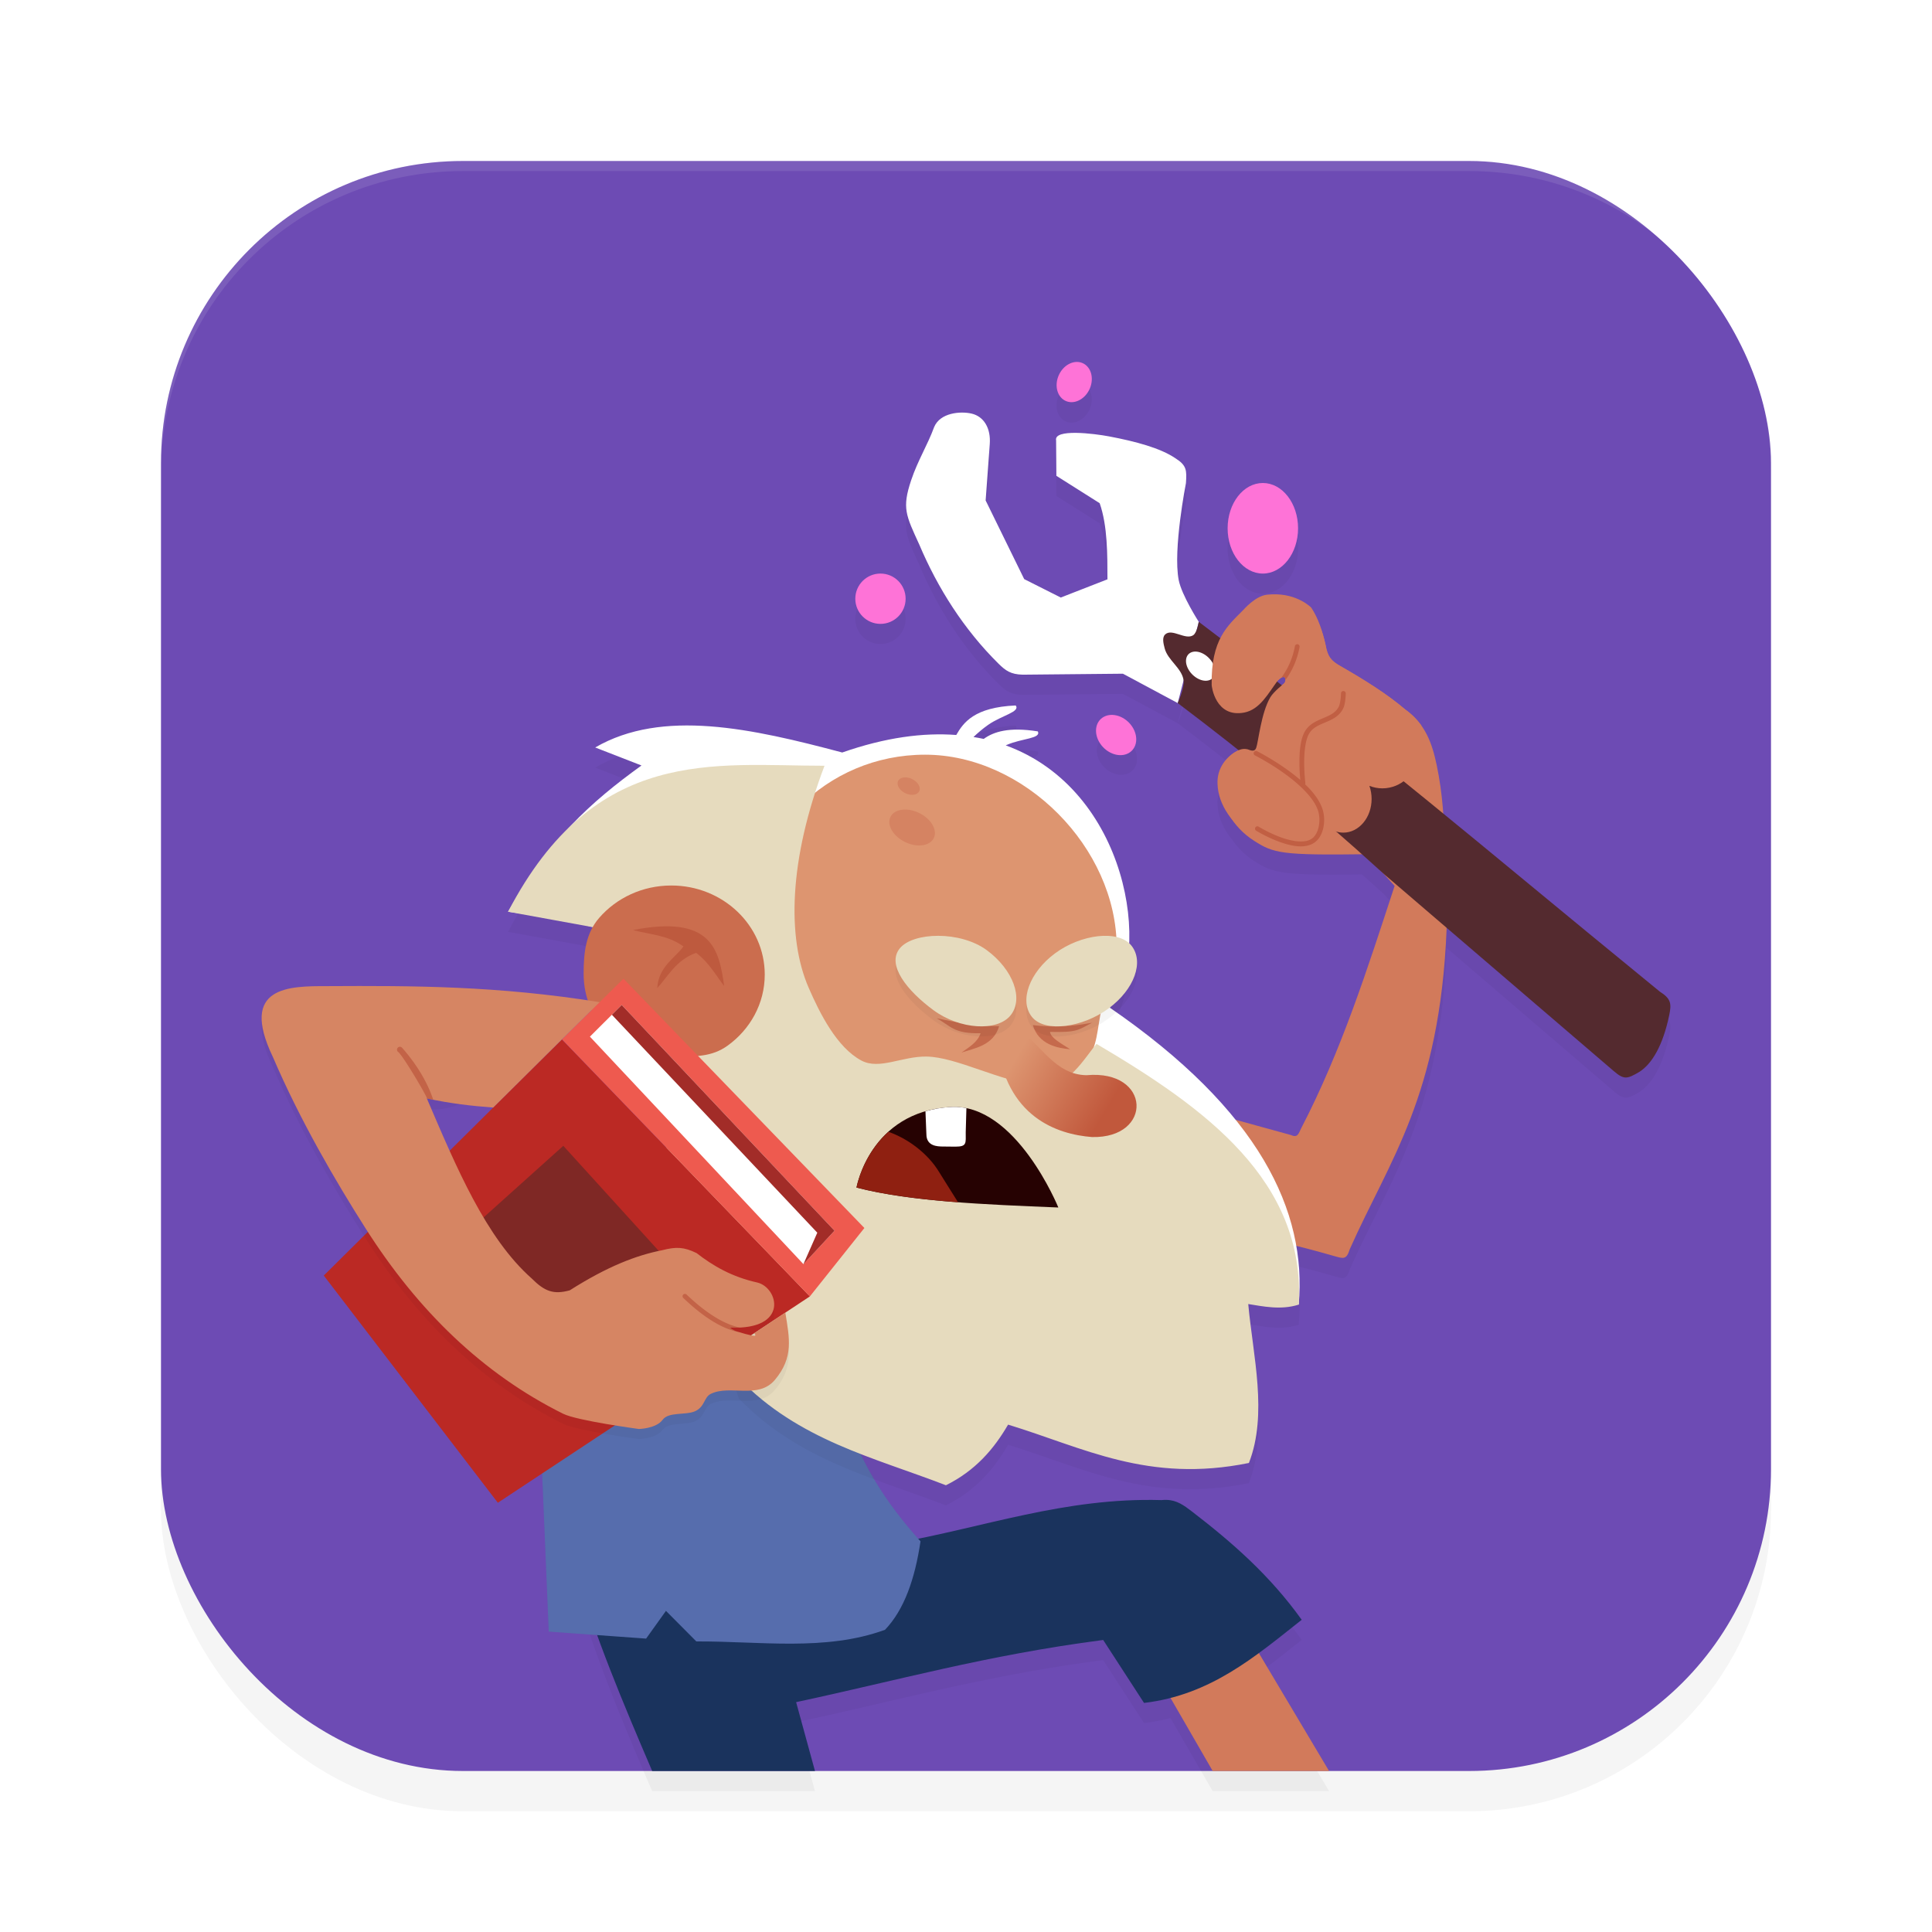 <?xml version="1.0" encoding="UTF-8" standalone="no"?>
<svg
   width="192"
   height="192"
   version="1"
   id="svg12"
   sodipodi:docname="games_almostahero.svg"
   inkscape:version="1.1.1 (1:1.1+202109281949+c3084ef5ed)"
   xmlns:inkscape="http://www.inkscape.org/namespaces/inkscape"
   xmlns:sodipodi="http://sodipodi.sourceforge.net/DTD/sodipodi-0.dtd"
   xmlns:xlink="http://www.w3.org/1999/xlink"
   xmlns="http://www.w3.org/2000/svg"
   xmlns:svg="http://www.w3.org/2000/svg"
   xmlns:rdf="http://www.w3.org/1999/02/22-rdf-syntax-ns#"
   xmlns:cc="http://creativecommons.org/ns#"
   xmlns:dc="http://purl.org/dc/elements/1.1/">
  <defs
     id="defs16">
    <linearGradient
       inkscape:collect="always"
       id="linearGradient154413">
      <stop
         style="stop-color:#c1583c;stop-opacity:1;"
         offset="0"
         id="stop154409" />
      <stop
         style="stop-color:#dd9570;stop-opacity:1"
         offset="1"
         id="stop154411" />
    </linearGradient>
    <filter
       inkscape:collect="always"
       style="color-interpolation-filters:sRGB"
       id="filter955"
       x="-0.048"
       width="1.096"
       y="-0.048"
       height="1.096">
      <feGaussianBlur
         inkscape:collect="always"
         stdDeviation="3.2"
         id="feGaussianBlur957" />
    </filter>
    <linearGradient
       inkscape:collect="always"
       xlink:href="#linearGradient154413"
       id="linearGradient154415"
       x1="977.311"
       y1="-14.258"
       x2="952.495"
       y2="-28.929"
       gradientUnits="userSpaceOnUse"
       gradientTransform="matrix(0.361,0,0,0.361,-242.838,115.467)" />
    <filter
       inkscape:collect="always"
       style="color-interpolation-filters:sRGB"
       id="filter164106"
       x="-0.086"
       y="-0.067"
       width="1.171"
       height="1.133">
      <feGaussianBlur
         inkscape:collect="always"
         stdDeviation="3.888"
         id="feGaussianBlur164108" />
    </filter>
    <filter
       inkscape:collect="always"
       style="color-interpolation-filters:sRGB"
       id="filter164155"
       x="-0.074"
       y="-0.076"
       width="1.149"
       height="1.151">
      <feGaussianBlur
         inkscape:collect="always"
         stdDeviation="2.44"
         id="feGaussianBlur164157" />
    </filter>
    <filter
       inkscape:collect="always"
       style="color-interpolation-filters:sRGB"
       id="filter164197"
       x="-0.069"
       y="-0.082"
       width="1.138"
       height="1.164">
      <feGaussianBlur
         inkscape:collect="always"
         stdDeviation="1.507"
         id="feGaussianBlur164199" />
    </filter>
    <filter
       inkscape:collect="always"
       style="color-interpolation-filters:sRGB"
       id="filter164338"
       x="-0.093"
       y="-0.129"
       width="1.186"
       height="1.257">
      <feGaussianBlur
         inkscape:collect="always"
         stdDeviation="1.47"
         id="feGaussianBlur164340" />
    </filter>
    <filter
       inkscape:collect="always"
       style="color-interpolation-filters:sRGB"
       id="filter164383"
       x="-0.074"
       y="-0.198"
       width="1.149"
       height="1.396">
      <feGaussianBlur
         inkscape:collect="always"
         stdDeviation="0.742"
         id="feGaussianBlur164385" />
    </filter>
  </defs>
  <sodipodi:namedview
     pagecolor="#c4c4c4"
     bordercolor="#666666"
     borderopacity="1"
     objecttolerance="10"
     gridtolerance="10"
     guidetolerance="10"
     inkscape:pageopacity="0"
     inkscape:pageshadow="2"
     inkscape:window-width="1920"
     inkscape:window-height="1022"
     id="namedview14"
     showgrid="false"
     inkscape:zoom="1"
     inkscape:cx="85"
     inkscape:cy="72"
     inkscape:window-x="0"
     inkscape:window-y="34"
     inkscape:window-maximized="1"
     inkscape:current-layer="svg12"
     showguides="false"
     inkscape:document-rotation="0"
     inkscape:pagecheckerboard="0"
     inkscape:snap-bbox="true"
     inkscape:snap-bbox-midpoints="true"
     inkscape:snap-global="false">
    <inkscape:grid
       type="xygrid"
       id="grid852" />
  </sodipodi:namedview>
  <rect
     style="opacity:0.2;fill:#000000;fill-opacity:1;stroke-width:4;filter:url(#filter955)"
     width="160"
     height="160"
     x="16"
     y="20"
     rx="30"
     ry="30"
     id="rect953" />
  <rect
     style="fill:#6d4bb4;fill-opacity:1;stroke-width:4"
     width="160"
     height="160"
     x="16"
     y="16"
     rx="30"
     ry="30"
     id="rect4" />
  <path
     id="path164045"
     style="opacity:0.2;fill:#000000;fill-opacity:1;stroke-width:5.058;stroke-linecap:round;stroke-linejoin:round;filter:url(#filter164106)"
     d="m 106.984,38 a 1.679,2.06 24.418 0 0 -1.715,1.205 1.679,2.06 24.418 0 0 0.547,2.631 1.679,2.06 24.418 0 0 2.414,-1.041 1.679,2.06 24.418 0 0 -0.547,-2.631 A 1.679,2.06 24.418 0 0 106.984,38 Z m -11.387,5.002 c -1.058,0.004 -2.312,0.358 -2.762,1.434 -0.658,1.802 -1.614,3.292 -2.285,5.291 -0.93,2.775 -0.519,3.49 0.803,6.385 1.843,4.358 4.447,8.451 7.875,11.842 0.707,0.698 1.219,1.068 2.408,1.096 l 9.957,-0.096 5.445,2.918 0.586,-2.262 c 0.109,0.771 -0.586,2.262 -0.586,2.262 2.06,1.557 4.058,3.103 6.059,4.691 -0.048,0.022 -0.097,0.039 -0.146,0.066 -1.011,0.509 -2.039,1.674 -1.951,3.295 0.041,1.238 0.574,2.467 1.479,3.557 0.545,0.787 1.26,1.51 2.17,2.09 1.89,1.205 2.693,1.429 10.703,1.328 0.714,0.637 1.431,1.279 2.174,1.953 l 1.072,1.191 c -2.682,8.18 -5.289,16.387 -9.277,24.068 -0.26,0.498 -0.329,1.012 -1.021,0.689 l -6.033,-1.662 -0.055,11.822 c 3.144,-0.151 6.771,0.843 10.414,1.875 0.89,0.252 1.191,0.358 1.512,-0.688 3.937,-8.867 8.944,-15.184 9.627,-31.818 -0.003,-0.045 -0.005,-0.09 -0.008,-0.135 l 16.615,14.246 c 1.032,0.885 1.332,0.79 2.541,0.086 1.26,-0.801 2.338,-2.611 2.971,-5.623 0.242,-1.157 0.189,-1.651 -0.93,-2.357 -9.406,-7.685 -15.566,-12.824 -21.531,-17.699 -0.113,-1.576 -0.3,-3.178 -0.648,-4.836 -0.303,-1.429 -0.704,-2.737 -1.51,-3.879 0.003,-0.002 0.005,-0.004 0.008,-0.006 -0.111,-0.157 -0.232,-0.312 -0.359,-0.463 -0.01,-0.012 -0.023,-0.023 -0.033,-0.035 -0.145,-0.169 -0.304,-0.332 -0.473,-0.492 -0.048,-0.045 -0.097,-0.09 -0.146,-0.135 -0.193,-0.173 -0.396,-0.342 -0.621,-0.504 -1.81,-1.545 -4.082,-2.958 -6.484,-4.334 -0.221,-0.127 -0.408,-0.249 -0.566,-0.377 -0.318,-0.256 -0.524,-0.539 -0.67,-0.951 -0.073,-0.206 -0.131,-0.445 -0.18,-0.727 -0.29,-1.342 -0.729,-2.684 -1.426,-3.725 0,0 -1.353,-1.413 -3.879,-1.322 -0.168,0.006 -0.341,0.017 -0.52,0.037 -1.152,0.131 -2.246,1.404 -2.418,1.578 -0.778,0.789 -1.615,1.548 -2.221,2.75 -0.737,-0.56 -1.365,-1.043 -2.145,-1.633 0,0 -0.063,0.374 -0.191,0.736 l 0.191,-0.736 c 0,0 -1.706,-2.649 -1.996,-4.158 -0.582,-3.026 0.721,-9.623 0.721,-9.623 0.086,-1.273 0.086,-1.761 -1.053,-2.479 -1.484,-1.003 -3.903,-1.659 -6.574,-2.166 -1.508,-0.283 -5.527,-0.788 -5.273,0.4 l 0.027,3.518 4.301,2.719 c 0.794,2.275 0.765,5.131 0.775,7.568 l -4.641,1.809 -3.633,-1.832 -3.832,-7.816 0.408,-5.604 c 0.116,-1.562 -0.577,-2.744 -1.809,-3.029 -0.272,-0.063 -0.602,-0.101 -0.955,-0.1 z M 125.5,50 a 3.5,4.5 0 0 0 -3.5,4.5 3.5,4.5 0 0 0 3.5,4.5 3.5,4.5 0 0 0 3.5,-4.5 3.5,4.5 0 0 0 -3.5,-4.5 z m -38,9 A 2.5,2.5 0 0 0 85,61.5 2.5,2.5 0 0 0 87.5,64 2.5,2.5 0 0 0 90,61.5 2.5,2.5 0 0 0 87.5,59 Z m 40.031,10.291 c 0.055,-0.004 0.098,0.009 0.131,0.035 0.001,8.63e-4 9.7e-4,0.003 0.002,0.004 0.031,0.026 0.054,0.063 0.066,0.107 8.9e-4,0.003 0.001,0.006 0.002,0.01 0.005,0.019 0.01,0.04 0.012,0.061 0,0 0,0.002 0,0.002 0.01,0.136 -0.032,0.298 -0.111,0.389 0,0 -0.106,0.087 -0.246,0.205 -0.165,-0.128 -0.311,-0.24 -0.479,-0.369 0.022,-0.03 0.043,-0.062 0.065,-0.092 0.105,-0.105 0.198,-0.183 0.279,-0.24 0.03,-0.021 0.051,-0.026 0.078,-0.041 0.08,-0.045 0.146,-0.066 0.201,-0.07 z M 110.529,73 a 2.204,1.772 45 0 0 -0.764,0.199 2.204,1.772 45 0 0 -0.338,2.67 2.204,1.772 45 0 0 2.807,0.932 2.204,1.772 45 0 0 0.338,-2.67 A 2.204,1.772 45 0 0 110.529,73 Z m 5.369,78.057 c -0.149,-0.003 -0.307,0.004 -0.471,0.021 -9.615,-0.281 -17.679,2.731 -26.502,4.285 l -31.781,2.451 C 59.086,164.504 61.916,171.25 64.812,178 h 16.178 l -1.875,-6.844 c 9.982,-2.128 18.847,-4.66 30.518,-6.178 l 4.059,6.256 c 0.918,-0.108 1.79,-0.279 2.631,-0.496 L 120.516,178 h 11.566 l -6.984,-11.727 c 1.449,-1.06 2.853,-2.186 4.264,-3.301 -3.151,-4.4 -6.875,-7.66 -10.912,-10.764 -0.809,-0.621 -1.508,-1.132 -2.551,-1.152 z" />
  <path
     id="rect959"
     style="fill:#ffffff;fill-opacity:1;stroke-width:4;opacity:0.1"
     d="M 46 16 C 29.38 16 16 29.38 16 46 L 16 47 C 16 30.38 29.38 17 46 17 L 146 17 C 162.62 17 176 30.38 176 47 L 176 46 C 176 29.38 162.62 16 146 16 L 46 16 z " />
  <path
     id="rect5919"
     style="fill:#d27a5b;fill-opacity:1;stroke-width:5.058;stroke-linecap:round;stroke-linejoin:round"
     d="m 123.374,161.376 -8.451,4.936 5.593,9.688 h 11.565 z" />
  <path
     id="rect23523"
     style="fill:#1a335d;fill-opacity:1;stroke-width:5.058;stroke-linecap:round;stroke-linejoin:round"
     d="m 115.898,149.056 c -0.149,-0.003 -0.305,0.004 -0.469,0.022 -9.615,-0.281 -17.679,2.732 -26.503,4.286 l -31.782,2.451 c 1.942,6.69 4.772,13.436 7.669,20.185 h 16.178 l -1.874,-6.843 c 9.982,-2.128 18.846,-4.66 30.516,-6.178 l 4.059,6.256 c 6.626,-0.779 11.072,-4.628 15.67,-8.262 -3.151,-4.4 -6.874,-7.661 -10.911,-10.765 -0.809,-0.621 -1.509,-1.132 -2.552,-1.152 z"
     sodipodi:nodetypes="ccccccccccccc" />
  <path
     id="path164300"
     style="opacity:0.2;fill:#000000;fill-opacity:1;stroke-width:5.058;stroke-linecap:round;stroke-linejoin:round;filter:url(#filter164338)"
     d="m 53.571,139.148 21.075,-3.211 9.514,5.028 c 1.32,4.322 3.853,8.371 7.32,12.209 -0.552,3.737 -1.624,6.801 -3.526,8.791 -5.906,2.164 -12.433,1.129 -18.754,1.158 l -3.018,-3.037 -1.972,2.756 -9.677,-0.694 z"
     sodipodi:nodetypes="cccccccccc" />
  <path
     id="rect22565"
     style="fill:#566dad;fill-opacity:1;stroke-width:5.058;stroke-linecap:round;stroke-linejoin:round"
     d="m 53.571,139.148 21.075,-3.211 9.514,5.028 c 1.32,4.322 3.853,8.371 7.32,12.209 -0.552,3.737 -1.624,6.801 -3.526,8.791 -5.906,2.164 -12.433,1.129 -18.754,1.158 l -3.018,-3.037 -1.972,2.756 -9.677,-0.694 z"
     sodipodi:nodetypes="cccccccccc" />
  <path
     id="rect26605"
     style="fill:#ffffff;stroke-width:5.058;stroke-linecap:round;stroke-linejoin:round"
     d="m 98.361,44.131 -0.409,5.603 3.832,7.817 3.634,1.831 4.64,-1.809 c -0.01,-2.437 0.02,-5.293 -0.774,-7.567 l -4.302,-2.719 -0.027,-3.517 c -0.253,-1.188 3.767,-0.684 5.275,-0.4 2.671,0.507 5.088,1.162 6.573,2.165 1.139,0.718 1.14,1.207 1.054,2.479 0,0 -1.303,6.598 -0.72,9.624 0.29,1.509 1.994,4.156 1.994,4.156 l -2.091,8.076 -5.446,-2.918 -9.957,0.096 C 100.448,67.021 99.936,66.651 99.229,65.953 95.801,62.563 93.197,58.469 91.354,54.111 90.031,51.216 89.62,50.501 90.55,47.726 c 0.671,-1.999 1.628,-3.488 2.286,-5.29 0.6,-1.434 2.627,-1.587 3.717,-1.334 1.232,0.285 1.925,1.467 1.808,3.029 z"
     sodipodi:nodetypes="cccccccccccsccccccccscc" />
  <path
     id="rect6284"
     style="fill:#d27a5b;fill-opacity:1;stroke-width:16.861;stroke-linecap:round;stroke-linejoin:round"
     d="m 130.312,60.684 c 0.697,1.041 1.137,2.083 1.427,3.425 0.196,1.127 0.531,1.548 1.416,2.054 2.403,1.376 4.675,2.789 6.484,4.334 2.01,1.445 2.674,3.345 3.134,5.515 1.208,5.745 0.59,10.855 0.99,16.318 -0.683,16.635 -5.689,22.951 -9.626,31.819 -0.32,1.045 -0.623,0.938 -1.513,0.686 -3.643,-1.032 -7.27,-2.025 -10.415,-1.874 l 0.056,-11.822 6.031,1.66 c 0.693,0.323 0.762,-0.189 1.022,-0.688 3.988,-7.681 6.595,-15.889 9.277,-24.069 l -2.832,-3.15 c -8.439,0.114 -9.191,-0.096 -11.116,-1.323 -2.2,-1.403 -3.334,-3.614 -3.402,-5.646 -0.088,-1.621 0.693,-2.787 1.704,-3.296 0.366,-0.202 0.682,-0.245 1.042,-0.162 0.331,0.118 0.688,0.275 0.846,-0.141 0.214,-0.566 0.484,-3.479 1.409,-5.038 0.333,-0.562 1.384,-1.389 1.384,-1.389 0.226,-0.258 0.183,-1.096 -0.659,-0.256 -0.953,1.286 -1.757,2.557 -3.305,2.866 -2.88,0.558 -3.256,-2.319 -3.252,-2.44 -0.086,-4.528 1.606,-5.597 3.079,-7.091 0.172,-0.174 1.267,-1.447 2.419,-1.578 2.861,-0.325 4.398,1.284 4.398,1.284 z"
     sodipodi:nodetypes="ccccccccccccccscccssccccsscc" />
  <path
     id="path164110"
     style="opacity:0.2;fill:#000000;stroke-width:5.058;stroke-linecap:round;stroke-linejoin:round;filter:url(#filter164155)"
     d="m 100.939,72.11 c -4.126,0.18 -5.196,1.701 -5.908,2.934 -3.265,-0.248 -7.023,0.233 -11.332,1.74 -8.97,-2.387 -17.868,-4.378 -24.549,-0.5 l 4.602,1.791 c -2.597,1.873 -4.881,3.717 -7.041,6.004 -2.203,2.071 -4.291,4.833 -6.219,8.527 l 8.723,1.592 c 0.041,0.01 0.084,0.018 0.125,0.027 L 73.426,138.979 c 5.933,6.161 13.442,7.863 20.576,10.625 2.934,-1.455 4.771,-3.604 6.178,-6.025 7.493,2.28 13.905,5.851 23.936,3.811 1.889,-4.869 0.403,-10.624 -0.068,-15.795 1.412,0.22 3.235,0.631 5.02,0.059 3e-5,-6.5e-4 -4e-5,-0.001 0,-0.002 5e-5,-6.5e-4 -6e-5,-0.001 0,-0.002 0.823,-9.269 -3.882,-19.276 -18.777,-29.51 4.271,-5.473 1.809,-21.647 -10.34,-26.064 0.042,-0.019 0.083,-0.036 0.125,-0.055 1.505,-0.652 3.406,-0.611 3.064,-1.334 -2.881,-0.463 -4.4,0.039 -5.379,0.748 -0.331,-0.074 -0.674,-0.133 -1.018,-0.189 0.402,-0.385 0.893,-0.813 1.463,-1.213 1.343,-0.942 3.215,-1.282 2.734,-1.922 z" />
  <path
     id="rect14001"
     style="fill:#ffffff;stroke-width:5.058;stroke-linecap:round;stroke-linejoin:round"
     d="m 100.939,70.108 c -4.126,0.18 -5.195,1.702 -5.907,2.934 -3.265,-0.248 -7.023,0.234 -11.332,1.741 C 74.73,72.397 65.831,70.405 59.151,74.283 l 4.6,1.79 c -5.163,3.723 -9.091,7.333 -13.259,14.532 33.151,4.28 52.383,26.164 78.575,39.046 0.824,-9.269 -3.882,-19.278 -18.778,-29.513 4.271,-5.473 1.809,-21.645 -10.34,-26.063 0.042,-0.019 0.083,-0.037 0.126,-0.056 1.505,-0.652 3.406,-0.61 3.065,-1.333 -2.881,-0.463 -4.401,0.038 -5.38,0.747 -0.331,-0.074 -0.673,-0.132 -1.016,-0.188 0.402,-0.385 0.892,-0.812 1.462,-1.212 1.343,-0.942 3.214,-1.284 2.734,-1.924 z"
     sodipodi:nodetypes="cccccccccscccsc" />
  <path
     id="path5321"
     style="fill:#dd9570;fill-opacity:1;stroke-width:5.058;stroke-linecap:round;stroke-linejoin:round"
     d="m 110.976,94.169 c 0,1.935 -1.113,4.253 -1.485,5.976 -0.499,2.307 -0.404,3.889 -1.56,5.327 -2.414,3.002 -6.259,3.811 -11.622,3.811 -9.851,0 -22.044,-6.49 -22.044,-16.423 C 74.265,82.926 82.083,75 91.934,75 c 9.851,0 19.041,9.235 19.041,19.169 z"
     sodipodi:nodetypes="sssssss" />
  <path
     id="rect11898"
     style="fill:#e6dbbe;fill-opacity:1;stroke-width:5.058;stroke-linecap:round;stroke-linejoin:round"
     d="M 50.492,90.605 C 59.13,74.047 71,76.1 81.939,76.1 78.395,85.461 78.2,93.187 80.36,98.153 c 1.087,2.499 2.797,5.951 5.255,7.248 1.784,0.941 4.024,-0.436 6.456,-0.401 3.015,0.044 7.266,2.471 11.306,2.916 2.756,0.303 4.389,-2.795 5.597,-4.174 10.816,6.376 20.765,13.599 20.094,25.909 -1.784,0.572 -3.607,0.163 -5.019,-0.057 0.472,5.171 1.956,10.925 0.067,15.794 -10.031,2.041 -16.442,-1.53 -23.934,-3.81 -1.407,2.421 -3.244,4.57 -6.178,6.026 -7.135,-2.762 -14.644,-4.465 -20.577,-10.626 L 59.337,92.218 Z"
     sodipodi:nodetypes="ccssssccccccccc" />
  <path
     id="path4533"
     style="fill:#cb6d4e;fill-opacity:1;stroke-width:5.179;stroke-linecap:round;stroke-linejoin:round"
     d="m 76,96.851 c 0,2.886 -1.45,5.45 -3.694,7.066 -1.556,1.121 -3.194,1.083 -5.295,1.083 C 61.881,105 58,101.659 58,96.771 58,94.627 58.222,92.741 59.553,91.209 61.257,89.249 63.831,88 66.711,88 71.841,88 76,91.963 76,96.851 Z"
     sodipodi:nodetypes="sssssss" />
  <path
     id="rect18711"
     style="opacity:0.6;fill:#b54d35;fill-opacity:1;stroke-width:5.058;stroke-linecap:round;stroke-linejoin:round"
     d="m 93.077,101.196 c 1.405,0.737 1.658,1.55 4.374,1.485 -0.31,0.906 -1.142,1.384 -1.903,1.922 1.235,-0.421 3.173,-0.673 3.746,-2.624 -2.431,0.023 -4.293,-0.404 -6.217,-0.783 z m 15.452,0.44 c -1.932,0.367 -3.889,0.498 -5.887,0.236 0.573,1.951 2.493,2.302 3.706,2.398 -0.903,-0.574 -1.952,-1.148 -1.998,-1.723 2.716,0.065 2.775,-0.175 4.18,-0.912 z"
     sodipodi:nodetypes="cccccccccc" />
  <path
     id="path164342"
     style="opacity:0.2;fill:#000000;fill-opacity:1;stroke-width:5.042;stroke-linecap:round;stroke-linejoin:round;filter:url(#filter164383)"
     d="m 93.25,94 c -1.669,-0.005 -3.175,0.437 -3.836,1.256 -1.323,1.638 0.72,4.195 3.35,6.133 2.629,1.938 6.343,2.152 7.666,0.514 1.323,-1.638 0.264,-4.537 -2.365,-6.475 C 96.75,94.458 94.919,94.005 93.25,94 Z m 16.65,0 c -1.587,-0.014 -3.518,0.61 -5.039,1.734 -2.562,1.894 -3.596,4.727 -2.307,6.328 1.289,1.601 5.061,1.044 7.623,-0.85 2.562,-1.894 3.545,-4.643 2.256,-6.244 -0.524,-0.65 -1.447,-0.959 -2.533,-0.969 z" />
  <path
     id="path16183"
     style="fill:#e6dbbe;fill-opacity:1;stroke-width:5.042;stroke-linecap:round;stroke-linejoin:round"
     d="m 100.43,100.902 c -1.323,1.638 -5.037,1.424 -7.666,-0.514 -2.629,-1.938 -4.673,-4.495 -3.35,-6.133 1.323,-1.638 6.022,-1.766 8.651,0.172 2.629,1.938 3.688,4.837 2.365,6.475 z"
     sodipodi:nodetypes="sssss" />
  <path
     id="path16895"
     style="fill:#e6dbbe;fill-opacity:1;stroke-width:4.92;stroke-linecap:round;stroke-linejoin:round"
     d="m 102.555,101.062 c 1.289,1.601 5.061,1.045 7.623,-0.849 2.562,-1.894 3.545,-4.644 2.256,-6.245 -1.289,-1.601 -5.011,-1.128 -7.574,0.766 -2.562,1.894 -3.595,4.727 -2.305,6.328 z"
     sodipodi:nodetypes="sssss" />
  <path
     id="rect17166"
     style="fill:#260202;fill-opacity:1;stroke-width:4.948;stroke-linecap:round;stroke-linejoin:round"
     d="M 94.469,110.011 C 100.965,109.62 105.176,120 105.176,120 c -7.323,-0.3 -14.673,-0.585 -20.058,-1.98 0,0 1.316,-7.526 9.351,-8.009 z"
     sodipodi:nodetypes="sccs" />
  <path
     id="path17706"
     style="fill:#8f2011;fill-opacity:1;stroke-width:4.948;stroke-linecap:round;stroke-linejoin:round"
     d="m 88.281,112.475 c -2.603,2.359 -3.162,5.545 -3.162,5.545 2.898,0.75 6.366,1.178 10.091,1.461 -0.707,-1.144 -1.397,-2.206 -1.899,-3.031 -1.106,-1.82 -3.071,-3.291 -5.029,-3.976 z" />
  <path
     id="rect17912"
     style="fill:#ffffff;stroke-width:4.948;stroke-linecap:round;stroke-linejoin:round"
     d="M 94.771 110 C 94.671 110.001 94.57 110.006 94.469 110.012 C 93.549 110.067 92.722 110.218 91.971 110.436 L 92.064 112.723 C 92.064 113.937 93.223 113.925 93.625 113.939 L 94.939 113.953 C 96.106 113.953 95.973 113.62 95.973 112.518 L 96.041 110.127 C 95.629 110.042 95.205 109.996 94.771 110 z " />
  <ellipse
     style="fill:#d58362;fill-opacity:1;stroke-width:4.784;stroke-linecap:round;stroke-linejoin:round"
     id="path18605"
     cx="116.351"
     cy="35.912"
     rx="2.396"
     ry="1.604"
     transform="matrix(0.905,0.425,-0.408,0.913,0,0)" />
  <ellipse
     style="fill:#d58362;fill-opacity:1;stroke-width:2.333;stroke-linecap:round;stroke-linejoin:round"
     id="ellipse18687"
     cx="114.358"
     cy="32.333"
     rx="1.168"
     ry="0.782"
     transform="matrix(0.905,0.425,-0.408,0.913,0,0)" />
  <path
     id="rect20040"
     style="fill:url(#linearGradient154415);fill-opacity:1;stroke-width:5.058;stroke-linecap:round;stroke-linejoin:round"
     d="m 101.259,102.326 c 2.23,1.512 3.596,4.479 6.716,4.526 6.437,-0.589 6.638,6.295 0.54,6.146 -3.467,-0.272 -8.543,-1.978 -9.432,-9.473 z"
     sodipodi:nodetypes="ccccc" />
  <path
     id="rect20912"
     style="fill:#bb2924;fill-opacity:1;stroke-width:5.058;stroke-linecap:round;stroke-linejoin:round"
     d="M 32.176,126.763 55.846,103.291 80.485,128.834 49.475,149.343 Z"
     sodipodi:nodetypes="ccccc" />
  <path
     id="path164159"
     style="opacity:0.2;fill:#000000;fill-opacity:1;stroke-width:5.058;stroke-linecap:round;stroke-linejoin:round;filter:url(#filter164197)"
     d="m 32.521,99 c -3.739,0 -8.79,-0.04 -5.408,7.029 2.698,6.292 6.218,12.328 9.238,17.078 5.195,8.17 11.648,14.433 19.619,18.393 1.394,0.693 7.521,1.512 7.521,1.512 0,0 1.708,-0.032 2.359,-0.916 0.592,-0.803 2.25,-0.445 3.172,-0.828 1.043,-0.433 0.904,-1.397 1.615,-1.748 1.901,-0.94 4.722,0.587 6.379,-1.4 1.857,-2.227 1.448,-4.092 1.027,-6.672 l -3.082,2.039 c 0.083,0.127 0.16,0.237 0.035,0.254 -0.3,0.042 -1.559,-0.362 -1.758,-0.412 -0.328,-0.083 -0.8,-0.4 -0.629,-0.393 5.856,0.223 4.731,-4.004 2.635,-4.482 -2.53,-0.565 -4.388,-1.655 -6.02,-2.922 -1.265,-0.614 -2.024,-0.648 -3.432,-0.283 -2.539,0.499 -5.406,1.591 -9.174,3.984 -1.593,0.435 -2.479,0.125 -3.783,-1.182 -4.542,-4.021 -7.464,-10.984 -10.418,-17.889 2.32,0.502 4.368,-1.261 6.475,-1.109 l 4.609,-5.939 3.953,-2.703 C 47.306,98.775 40.999,98.955 32.521,99 Z"
     sodipodi:nodetypes="ccsscssssccssccccccccccc" />
  <path
     id="rect21285"
     style="fill:#ee5a4f;fill-opacity:1;stroke-width:5.058;stroke-linecap:round;stroke-linejoin:round"
     d="m 61.957,97.263 23.945,24.774 -5.418,6.797 -24.639,-25.544 z"
     sodipodi:nodetypes="ccccc" />
  <path
     id="rect21813"
     style="fill:#ffffff;stroke-width:5.058;stroke-linecap:round;stroke-linejoin:round"
     d="M 61.784,99.869 82.931,122.306 79.849,125.631 58.624,103.021 Z"
     sodipodi:nodetypes="ccccc" />
  <path
     id="path22260"
     style="fill:#a22c28;fill-opacity:1;stroke-width:5.058;stroke-linecap:round;stroke-linejoin:round"
     d="m 61.784,99.869 -0.977,0.975 20.415,21.66 -1.377,3.121 0.006,0.006 3.082,-3.325 z" />
  <path
     id="rect22423"
     style="fill:#7f2825;fill-opacity:1;stroke-width:5.058;stroke-linecap:round;stroke-linejoin:round"
     d="M 41.783,126.622 55.98,113.87 66.845,125.833 51.878,137.721 Z"
     sodipodi:nodetypes="ccccc" />
  <path
     id="rect24650"
     style="fill:#542a2f;fill-opacity:1;stroke-width:5.058;stroke-linecap:round;stroke-linejoin:round"
     d="m 119.13,61.794 c 20.001,15.123 25.506,20.154 45.823,36.754 1.119,0.707 1.172,1.199 0.93,2.356 -0.633,3.012 -1.711,4.823 -2.971,5.623 -1.209,0.704 -1.509,0.8 -2.541,-0.085 L 137.577,86.898 C 129.851,79.886 123.782,74.965 117.039,69.87 c 0,0 0.694,-1.49 0.585,-2.261 -0.172,-1.222 -1.582,-1.992 -1.884,-3.189 -0.112,-0.444 -0.28,-1.06 0.055,-1.372 0.677,-0.631 1.999,0.586 2.777,0.084 0.406,-0.262 0.557,-1.338 0.557,-1.338 z"
     sodipodi:nodetypes="cccccccssssc" />
  <path
     id="path33232"
     style="fill:#ffffff;stroke-width:0.422;stroke-linecap:round;stroke-linejoin:round"
     d="m 120.398,65.708 a 1.684,1.16 45.299 0 1 -0.147,1.856 1.684,1.16 45.299 0 1 -2.036,-0.867 1.684,1.16 45.299 0 1 0.147,-1.856 1.684,1.16 45.299 0 1 2.036,0.867 z" />
  <path
     id="path32897"
     style="fill:#d27a5b;fill-opacity:1;stroke-width:16.861;stroke-linecap:round;stroke-linejoin:round"
     d="m 126.434,59.062 c -0.168,0.006 -0.342,0.018 -0.521,0.039 -1.152,0.131 -2.247,1.404 -2.418,1.578 -1.474,1.494 -3.166,2.863 -3.08,7.391 -0.005,0.121 0.372,3.298 3.252,2.74 1.548,-0.309 2.353,-1.88 3.305,-3.166 0.843,-0.84 0.885,-0.002 0.659,0.256 0,0 -1.051,0.826 -1.385,1.389 -0.924,1.559 -1.194,4.471 -1.409,5.038 -0.158,0.416 -0.514,0.259 -0.845,0.141 -0.359,-0.083 -0.676,-0.04 -1.042,0.162 -1.011,0.509 -2.04,1.675 -1.952,3.296 0.067,2.032 1.45,4.043 3.65,5.446 0.134,0.085 0.254,0.154 0.38,0.23 l 5.717,0.6 c 0.381,-0.691 0.778,-1.365 1.19,-2.024 0.462,0.37 1.006,0.568 1.563,0.569 1.553,-3.9e-4 2.811,-1.501 2.811,-3.351 -1.8e-4,-0.446 -0.075,-0.887 -0.22,-1.298 0.407,0.161 0.842,0.245 1.282,0.248 1.905,1.73e-4 3.45,-1.5 3.45,-3.351 -1e-4,-0.727 -0.244,-1.435 -0.694,-2.016 0.375,-0.29 0.754,-0.575 1.143,-0.85 -0.418,-0.591 -0.946,-1.136 -1.632,-1.629 -1.81,-1.545 -4.082,-2.958 -6.485,-4.334 -0.885,-0.506 -1.219,-0.927 -1.416,-2.054 -0.29,-1.342 -0.73,-2.684 -1.427,-3.725 0,0 -1.352,-1.414 -3.878,-1.323 z"
     sodipodi:nodetypes="ccccccccscccscccccccccccccccc" />
  <path
     id="path31841"
     style="color:#000000;opacity:0.6;fill:#b54d35;fill-opacity:1;stroke-width:0.361;stroke-linecap:round;stroke-linejoin:round;-inkscape-stroke:none"
     d="m 128.887,64.024 a 0.235,0.235 0 0 0 -0.2,0.19 c -0.224,1.22 -0.697,2.25 -1.357,3.147 0.318,-0.181 0.43,0.009 0.414,0.229 0.68,-0.939 1.172,-2.024 1.405,-3.291 a 0.235,0.235 0 0 0 -0.188,-0.274 0.235,0.235 0 0 0 -0.073,-0.001 z m 4.619,4.65 a 0.235,0.235 0 0 0 -0.239,0.231 c 0,0 -0.004,0.235 -0.036,0.524 -0.032,0.289 -0.101,0.635 -0.186,0.8 -0.313,0.607 -0.883,0.86 -1.536,1.135 -0.652,0.275 -1.384,0.568 -1.821,1.31 -0.478,0.813 -0.558,2.088 -0.552,3.182 0.004,0.699 0.051,1.293 0.085,1.652 -0.454,-0.393 -0.933,-0.758 -1.4,-1.089 -1.505,-1.068 -2.895,-1.768 -2.895,-1.768 a 0.235,0.235 0 0 0 -0.179,-0.013 0.235,0.235 0 0 0 -0.136,0.117 0.235,0.235 0 0 0 0.104,0.315 c 0,0 1.363,0.688 2.835,1.732 1.472,1.045 3.034,2.462 3.447,3.799 0.142,0.459 0.166,1.06 0.047,1.591 -0.119,0.532 -0.377,0.982 -0.756,1.205 -0.753,0.442 -2.062,0.179 -3.181,-0.253 -1.119,-0.432 -2.027,-0.992 -2.027,-0.992 a 0.235,0.235 0 0 0 -0.323,0.077 0.235,0.235 0 0 0 0.077,0.323 c 0,0 0.938,0.58 2.104,1.03 1.167,0.45 2.582,0.812 3.588,0.221 0.533,-0.313 0.839,-0.891 0.977,-1.507 0.138,-0.616 0.114,-1.281 -0.056,-1.833 -0.278,-0.901 -0.945,-1.756 -1.748,-2.523 a 0.235,0.235 0 0 0 0.026,-0.139 c 0,0 -0.111,-0.885 -0.117,-1.948 -0.006,-1.063 0.114,-2.306 0.488,-2.941 0.347,-0.591 0.942,-0.839 1.598,-1.115 0.656,-0.276 1.376,-0.585 1.771,-1.352 0.147,-0.284 0.201,-0.652 0.236,-0.965 0.034,-0.313 0.039,-0.567 0.039,-0.567 a 0.235,0.235 0 0 0 -0.231,-0.239 z" />
  <path
     id="rect1025"
     style="fill:#d68563;fill-opacity:1;stroke-width:5.058;stroke-linecap:round;stroke-linejoin:round;opacity:1"
     d="M 32.521 98 C 28.783 98 23.731 97.96 27.113 105.029 C 29.811 111.321 33.331 117.357 36.352 122.107 C 41.547 130.277 48 136.54 55.971 140.5 C 57.365 141.193 63.492 142.012 63.492 142.012 C 63.492 142.012 65.2 141.98 65.852 141.096 C 66.444 140.292 68.102 140.65 69.023 140.268 C 70.066 139.835 69.928 138.871 70.639 138.52 C 72.54 137.58 75.36 139.106 77.018 137.119 C 78.875 134.892 78.465 133.027 78.045 130.447 L 74.963 132.486 C 75.046 132.613 75.123 132.723 74.998 132.74 C 74.698 132.782 73.439 132.378 73.24 132.328 C 72.912 132.245 72.44 131.929 72.611 131.936 C 78.467 132.159 77.342 127.931 75.246 127.453 C 72.716 126.888 70.858 125.798 69.227 124.531 C 67.962 123.917 67.203 123.884 65.795 124.248 C 63.256 124.747 60.389 125.839 56.621 128.232 C 55.028 128.668 54.142 128.358 52.838 127.051 C 48.296 123.03 45.374 116.066 42.42 109.162 C 44.74 109.664 46.907 109.914 49.014 110.066 L 55.846 103.291 L 59.594 99.594 C 49.442 97.958 40.999 97.955 32.521 98 z " />
  <path
     id="rect29792"
     style="opacity:0.6;fill:#b54d35;fill-opacity:1;stroke-width:5.061;stroke-linecap:round;stroke-linejoin:round"
     d="m 62.913,92.427 c 7.82,-1.533 8.547,1.94 9.055,5.566 -0.876,-1.135 -1.557,-2.398 -2.79,-3.3 -2.002,0.71 -2.807,2.368 -3.859,3.498 0.121,-2.138 1.795,-3.005 2.602,-4.136 -1.576,-1.141 -3.326,-1.17 -5.009,-1.628 z"
     sodipodi:nodetypes="cccccc" />
  <path
     id="path30783"
     style="color:#000000;opacity:0.6;fill:#b54d35;fill-opacity:1;stroke-width:0.361;stroke-linecap:round;stroke-linejoin:round;-inkscape-stroke:none"
     d="m 39.762,104.028 c -0.077,-0.005 -0.152,0.021 -0.21,0.071 -0.12,0.106 -0.131,0.288 -0.025,0.408 0.488,0.307 2.995,4.607 2.902,4.658 0.212,0.045 0.414,0.076 0.623,0.118 -0.617,-1.86 -1.763,-3.649 -3.092,-5.157 -0.051,-0.057 -0.122,-0.092 -0.198,-0.097 z m 2.667,5.137 c -0.003,-6.2e-4 -0.006,-8e-4 -0.009,-0.001 0.004,0.003 0.007,0.002 0.009,0.001 z m 25.633,19.418 a 0.235,0.235 0 0 0 -0.164,0.072 0.235,0.235 0 0 0 0.006,0.332 c 1.608,1.544 3.595,3.034 5.545,3.401 -0.053,-0.015 -0.184,-0.054 -0.208,-0.06 -0.328,-0.083 -0.8,-0.399 -0.629,-0.392 0.336,0.013 0.643,0.007 0.934,-0.008 -1.778,-0.332 -3.737,-1.763 -5.316,-3.279 a 0.235,0.235 0 0 0 -0.167,-0.066 z" />
  <ellipse
     style="fill:#fe73d7;fill-opacity:1;stroke-width:1.307;stroke-linecap:round;stroke-linejoin:round;stroke-miterlimit:4;stroke-dasharray:none"
     id="path156418"
     cx="125.5"
     cy="52.5"
     rx="3.5"
     ry="4.5" />
  <circle
     style="fill:#fe73d7;fill-opacity:1;stroke-width:0.823;stroke-linecap:round;stroke-linejoin:round;stroke-miterlimit:4;stroke-dasharray:none"
     id="ellipse156500"
     cx="87.5"
     cy="59.5"
     r="2.5" />
  <ellipse
     style="fill:#fe73d7;fill-opacity:1;stroke-width:0.652;stroke-linecap:round;stroke-linejoin:round;stroke-miterlimit:4;stroke-dasharray:none"
     id="ellipse156502"
     cx="50.502"
     cy="118.107"
     rx="1.797"
     ry="2.184"
     transform="matrix(0.875,-0.483,0.565,0.825,0,0)" />
  <ellipse
     style="fill:#fe73d7;fill-opacity:1;stroke-width:0.613;stroke-linecap:round;stroke-linejoin:round;stroke-miterlimit:4;stroke-dasharray:none"
     id="ellipse156504"
     cx="112.403"
     cy="-17.058"
     rx="1.68"
     ry="2.059"
     transform="matrix(0.881,0.473,-0.453,0.891,0,0)" />
</svg>
